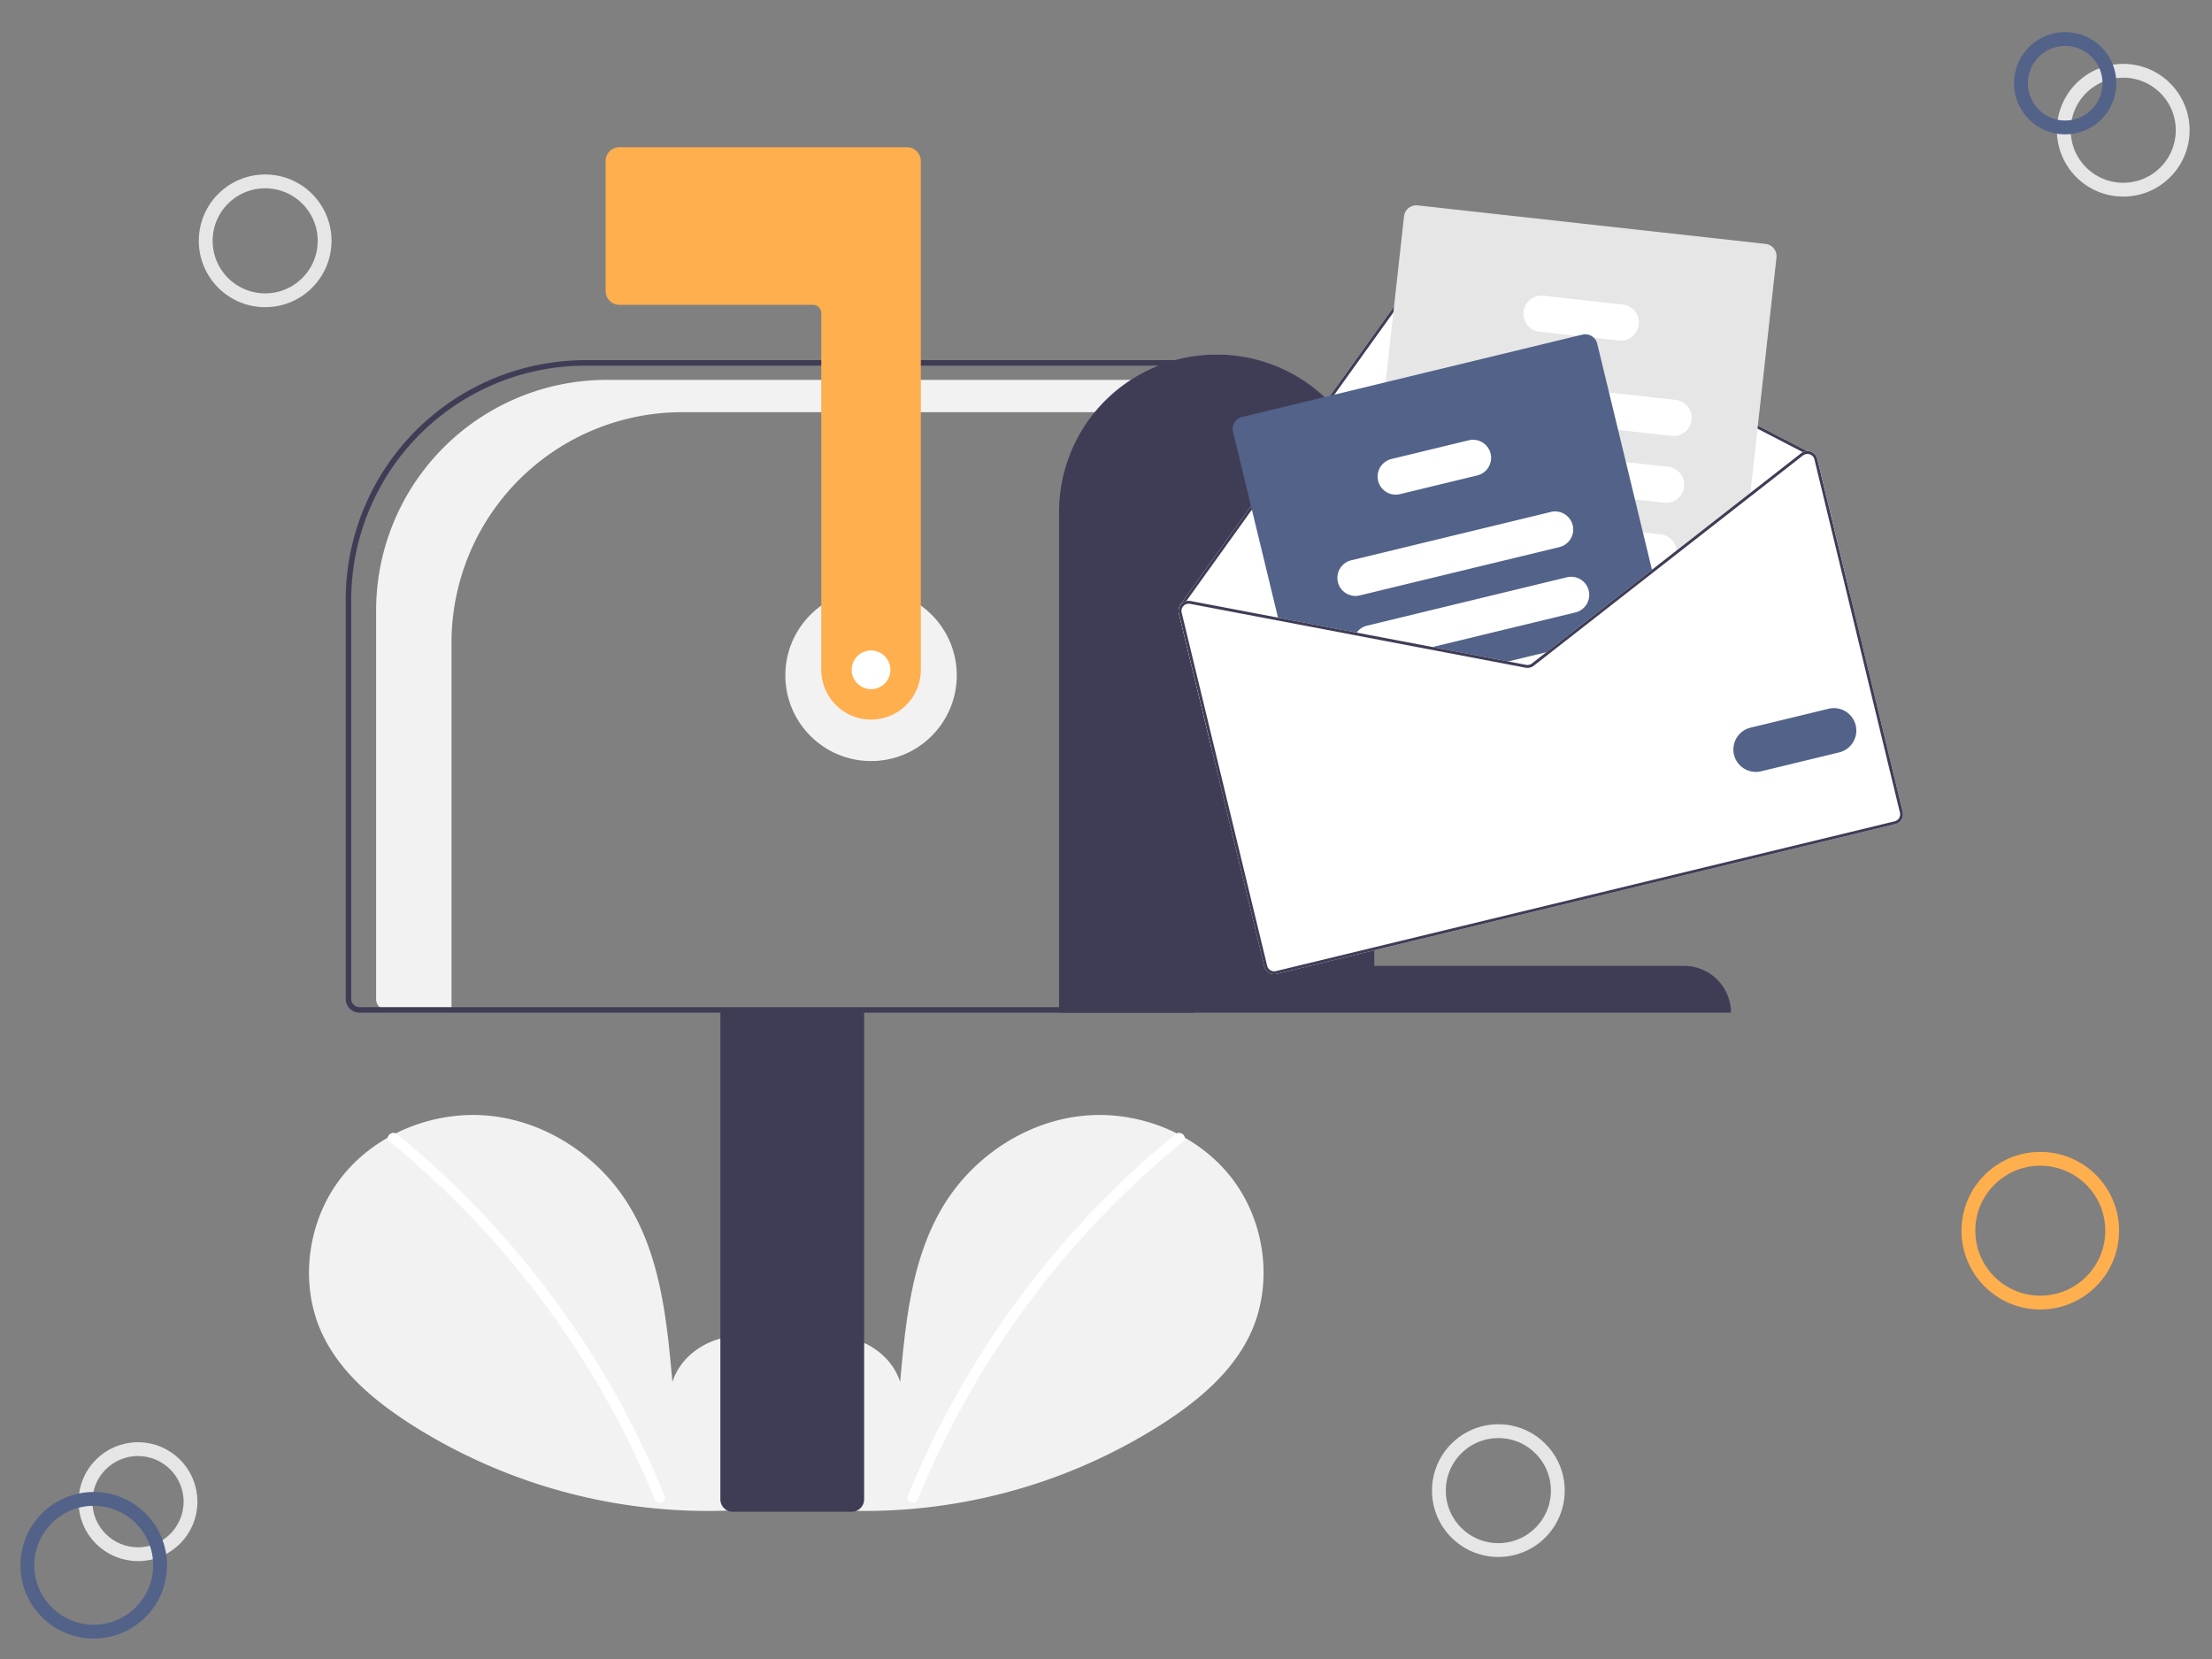 <svg width="800" height="600" xmlns="http://www.w3.org/2000/svg">
 <rect width="100%" height="100%" fill="#808080" stroke="none"/>
 <g>
  <title>Layer 1</title>
  <g id="svg_1">
   <path id="svg_2" d="m281.173,541.6c9.255,-7.82 14.876,-20.173 13.402,-32.2s-10.605,-23.082 -22.449,-25.636s-25.345,4.516 -28.943,16.085c-1.98,-22.306 -4.261,-45.547 -16.12,-64.542c-10.738,-17.2 -29.337,-29.507 -49.494,-31.709s-41.38,6.114 -53.951,22.024s-15.649,39.039 -6.845,57.305c6.486,13.456 18.436,23.47 30.956,31.616a199.786,199.786 0 0 0 136.641,29.893" fill="#f2f2f2"/>
   <path id="svg_3" d="m143.551,410.174a326.879,326.879 0 0 1 45.554,45.235a327.833,327.833 0 0 1 51.308,85.741c0.924,2.264 -2.752,3.25 -3.666,1.011a324.462,324.462 0 0 0 -29.647,-56.094a325.7,325.7 0 0 0 -66.237,-73.205c-1.898,-1.546 0.806,-4.221 2.688,-2.688l0,-0z" fill="#fff"/>
   <path id="svg_4" d="m287.566,541.6c-9.255,-7.82 -14.876,-20.173 -13.402,-32.2s10.605,-23.082 22.449,-25.636s25.345,4.516 28.943,16.085c1.98,-22.306 4.261,-45.547 16.12,-64.542c10.738,-17.2 29.337,-29.507 49.494,-31.709s41.38,6.114 53.951,22.024s15.649,39.039 6.845,57.305c-6.486,13.456 -18.436,23.47 -30.956,31.616a199.786,199.786 0 0 1 -136.641,29.893" fill="#f2f2f2"/>
   <path id="svg_5" d="m425.188,410.174a326.879,326.879 0 0 0 -45.554,45.235a327.833,327.833 0 0 0 -51.308,85.741c-0.924,2.264 2.752,3.25 3.666,1.011a325.987,325.987 0 0 1 95.884,-129.299c1.898,-1.546 -0.806,-4.221 -2.688,-2.688l0,-0z" fill="#fff"/>
   <circle id="svg_6" cx="315.028" cy="244.25" r="31" fill="#f2f2f2"/>
   <path id="svg_7" d="m219.447,137.388l213.581,0l0,11.685l-186.316,0a83.418,83.418 0 0 0 -83.419,83.418l0,132.759l-23.37,0a3.895,3.895 0 0 1 -3.895,-3.895l0,-140.549a83.418,83.418 0 0 1 83.419,-83.418z" fill="#f2f2f2"/>
   <path id="svg_8" d="m260.528,542.25l0,-177.5l52,0l0,177.5a4.505,4.505 0 0 1 -4.5,4.5l-43,0a4.505,4.505 0 0 1 -4.5,-4.5z" fill="#3f3d56"/>
   <path id="svg_9" d="m125.028,361.25l0,-144.334a86.764,86.764 0 0 1 86.665,-86.666l220.335,0l0,236l-302,0a5.006,5.006 0 0 1 -5,-5zm305,-229l-218.335,0a84.761,84.761 0 0 0 -84.665,84.666l0,144.334a3.003,3.003 0 0 0 3,3l300,0l0,-232z" fill="#3f3d56"/>
   <path id="svg_10" d="m315.028,260.25a18.02,18.02 0 0 1 -18,-18l0,-129a3.003,3.003 0 0 0 -3,-3l-70,0a5.006,5.006 0 0 1 -5,-5l0,-47a5.006,5.006 0 0 1 5,-5l104,0a5.006,5.006 0 0 1 5,5l0,184a18.02,18.02 0 0 1 -18,18z" fill="#ffaf4d"/>
   <path id="svg_11" d="m440.028,128.25l0,0a56.881,56.881 0 0 1 57,56.761l0,164.31l112,0a16.965,16.965 0 0 1 17,16.929l-243,0l0,-181.239a56.881,56.881 0 0 1 57,-56.761z" fill="#3f3d56"/>
   <path id="svg_12" d="m426.35,221.817l11.803,48.756l230.881,-55.892l-11.803,-48.756a3.638,3.638 0 0 0 -2.358,-2.595a3.594,3.594 0 0 0 -1.334,-0.201l-133.459,-69.102a3.682,3.682 0 0 0 -4.656,1.119l-64.32,89.694l-24.248,33.823a0.514,0.514 0 0 0 -0.089,0.418a3.642,3.642 0 0 0 -0.417,2.735z" fill="#fff"/>
   <path id="svg_13" d="m426.767,219.082a0.49,0.49 0 0 0 0.203,0.316a0.559,0.559 0 0 0 0.433,0.086a0.536,0.536 0 0 0 0.299,-0.207l0.083,-0.115l1.263,-1.766l22.929,-31.964l64.301,-89.673a2.62,2.62 0 0 1 3.322,-0.796l132.425,68.567l1.188,0.617a1.292,1.292 0 0 0 0.147,0.052a1.615,1.615 0 0 1 0.271,-0.026a0.514,0.514 0 0 0 0.29,-0.245a0.524,0.524 0 0 0 -0.219,-0.709l-0.164,-0.087l-133.459,-69.102a3.682,3.682 0 0 0 -4.656,1.119l-64.32,89.694l-24.248,33.823a0.514,0.514 0 0 0 -0.089,0.418z" fill="#3f3d56"/>
   <path id="svg_14" d="m496.108,224.054l5.139,0.57l38.143,4.225l25.286,2.799l1.494,0.166l31.552,-24.645l1.209,-0.944l7.452,-5.82l26.514,-20.706l0.159,-1.454l9.43,-85.114a4.454,4.454 0 0 0 -3.929,-4.912l-125.856,-13.942a4.456,4.456 0 0 0 -4.912,3.929l-6.65,60.038l-3.689,33.286l-3.3,29.778l-1.53,13.829l-0.446,4.006a4.457,4.457 0 0 0 3.934,4.91z" fill="#e6e6e6"/>
   <path id="svg_15" d="m530.693,149.448l54.517,6.038l19.334,2.141a6.54,6.54 0 1 0 1.44,-13l-24.047,-2.663l-49.799,-5.522a6.543,6.543 0 0 0 -1.444,13.006z" fill="#fff"/>
   <path id="svg_16" d="m527.589,173.564c0.141,0.025 0.281,0.05 0.425,0.064l63.285,7.011l10.566,1.173a6.542,6.542 0 0 0 1.439,-13.005l-15.278,-1.69l-50.13,-5.555l-8.436,-0.935a6.539,6.539 0 0 0 -1.87,12.937l0,0z" fill="#fff"/>
   <path id="svg_17" d="m520.427,194.948a6.539,6.539 0 0 0 4.88,3.125l25.939,2.873l46.197,5.118l0.01,-0.002l1.477,0.165l7.452,-5.82a6.471,6.471 0 0 0 0.001,-1.33a6.555,6.555 0 0 0 -5.787,-5.824l-6.417,-0.713l-25.457,-2.817l-18.317,-2.031l-23.66,-2.622a6.54,6.54 0 0 0 -6.319,9.88l-0,0z" fill="#fff"/>
   <path id="svg_18" d="m556.86,119.97l13.564,1.502l5.991,0.665l9.05,1.002a6.542,6.542 0 0 0 1.439,-13.005l-28.599,-3.165a6.541,6.541 0 1 0 -1.445,13.001l0,0z" fill="#fff"/>
   <path id="svg_19" d="m445.945,156.182l16.537,68.314l27.601,5.248l25.532,4.861l27.394,5.212l8.753,1.666a3.673,3.673 0 0 0 2.94,-0.712l7.022,-5.485l4.446,-3.472l31.552,-24.645l-20.062,-82.874a4.403,4.403 0 0 0 -1.244,-2.159a4.449,4.449 0 0 0 -4.125,-1.117l-123.07,29.793a4.45,4.45 0 0 0 -3.276,5.369z" fill="#526289"/>
   <path id="svg_20" d="m483.865,210.528a6.546,6.546 0 0 0 7.896,4.818l72.214,-17.482a6.55,6.55 0 0 0 4.818,-7.896a2.1,2.1 0 0 0 -0.07,-0.247a6.539,6.539 0 0 0 -7.825,-4.571l-72.214,17.482a6.546,6.546 0 0 0 -4.818,7.896z" fill="#fff"/>
   <path id="svg_21" d="m490.083,229.744l25.532,4.861l54.085,-13.093a6.541,6.541 0 1 0 -3.078,-12.714l-72.214,17.482a6.494,6.494 0 0 0 -3.747,2.511a6.583,6.583 0 0 0 -0.577,0.953z" fill="#fff"/>
   <path id="svg_22" d="m543.009,239.817l8.753,1.666a3.673,3.673 0 0 0 2.94,-0.712l7.022,-5.485l-18.715,4.53z" fill="#fff"/>
   <path id="svg_23" d="m498.416,173.897a6.546,6.546 0 0 0 7.896,4.818l27.97,-6.771a6.55,6.55 0 0 0 4.818,-7.896a6.466,6.466 0 0 0 -1.205,-2.486a6.545,6.545 0 0 0 -6.691,-2.332l-27.97,6.771a6.541,6.541 0 0 0 -4.818,7.896l0,0z" fill="#fff"/>
   <path id="svg_24" d="m515.613,234.604l27.398,5.214l8.75,1.666a3.689,3.689 0 0 0 2.938,-0.711l7.027,-5.486l-2.466,0.597l-5.206,4.061a2.636,2.636 0 0 1 -2.099,0.508l-6.479,-1.232l-27.398,-5.214l-2.466,0.597zm81.838,-28.539l0.267,1.102l1.215,-0.945l-1.482,-0.157zm-81.838,28.539l27.398,5.214l8.75,1.666a3.689,3.689 0 0 0 2.938,-0.711l7.027,-5.486l-2.466,0.597l-5.206,4.061a2.636,2.636 0 0 1 -2.099,0.508l-6.479,-1.232l-27.398,-5.214l-2.466,0.597zm0,0l27.398,5.214l8.75,1.666a3.689,3.689 0 0 0 2.938,-0.711l7.027,-5.486l-2.466,0.597l-5.206,4.061a2.636,2.636 0 0 1 -2.099,0.508l-6.479,-1.232l-27.398,-5.214l-2.466,0.597zm-89.263,-12.787l30.916,127.71a3.667,3.667 0 0 0 4.422,2.698l223.761,-54.168a3.666,3.666 0 0 0 2.698,-4.422l-30.916,-127.71a3.638,3.638 0 0 0 -2.358,-2.595a3.594,3.594 0 0 0 -1.334,-0.201a3.458,3.458 0 0 0 -1.514,0.398a3.179,3.179 0 0 0 -0.607,0.377l-18.364,14.34l-26.67,20.833l-8.935,6.979l0.002,0.008l-0.008,0.002l-32.766,25.578l-5.417,4.239l-5.206,4.061a2.636,2.636 0 0 1 -2.099,0.508l-6.479,-1.232l-27.398,-5.214l-27.422,-5.216l-60.061,-11.43a3.59,3.59 0 0 0 -1.547,0.033a3.67,3.67 0 0 0 -1.788,1.036a4.111,4.111 0 0 0 -0.493,0.651a3.642,3.642 0 0 0 -0.417,2.735zm89.263,12.787l27.398,5.214l8.75,1.666a3.689,3.689 0 0 0 2.938,-0.711l7.027,-5.486l-2.466,0.597l-5.206,4.061a2.636,2.636 0 0 1 -2.099,0.508l-6.479,-1.232l-27.398,-5.214l-2.466,0.597zm0,0l27.398,5.214l8.75,1.666a3.689,3.689 0 0 0 2.938,-0.711l7.027,-5.486l-2.466,0.597l-5.206,4.061a2.636,2.636 0 0 1 -2.099,0.508l-6.479,-1.232l-27.398,-5.214l-2.466,0.597zm0,0l27.398,5.214l8.75,1.666a3.689,3.689 0 0 0 2.938,-0.711l7.027,-5.486l-2.466,0.597l-5.206,4.061a2.636,2.636 0 0 1 -2.099,0.508l-6.479,-1.232l-27.398,-5.214l-2.466,0.597z" fill="#fff"/>
   <path id="svg_25" d="m515.613,234.604l27.398,5.214l8.75,1.666a3.689,3.689 0 0 0 2.938,-0.711l7.027,-5.486l-2.466,0.597l-5.206,4.061a2.636,2.636 0 0 1 -2.099,0.508l-6.479,-1.232l-27.398,-5.214l-2.466,0.597zm81.838,-28.539l0.267,1.102l1.215,-0.945l-1.482,-0.157zm-81.838,28.539l27.398,5.214l8.75,1.666a3.689,3.689 0 0 0 2.938,-0.711l7.027,-5.486l-2.466,0.597l-5.206,4.061a2.636,2.636 0 0 1 -2.099,0.508l-6.479,-1.232l-27.398,-5.214l-2.466,0.597zm0,0l27.398,5.214l8.75,1.666a3.689,3.689 0 0 0 2.938,-0.711l7.027,-5.486l-2.466,0.597l-5.206,4.061a2.636,2.636 0 0 1 -2.099,0.508l-6.479,-1.232l-27.398,-5.214l-2.466,0.597zm-87.827,-15.443l0.136,0.102c0.023,-0.037 0.062,-0.071 0.092,-0.11a2.643,2.643 0 0 1 2.385,-0.768l59.686,11.354l25.528,4.865l27.398,5.214l8.75,1.666a3.689,3.689 0 0 0 2.938,-0.711l7.027,-5.486l-2.466,0.597l-5.206,4.061a2.636,2.636 0 0 1 -2.099,0.508l-6.479,-1.232l-27.398,-5.214l-27.422,-5.216l-60.061,-11.43a3.59,3.59 0 0 0 -1.547,0.033l-1.263,1.766zm-1.436,2.657l30.916,127.71a3.667,3.667 0 0 0 4.422,2.698l223.761,-54.168a3.666,3.666 0 0 0 2.698,-4.422l-30.916,-127.71a3.638,3.638 0 0 0 -2.358,-2.595a3.594,3.594 0 0 0 -1.334,-0.201a3.458,3.458 0 0 0 -1.514,0.398a3.179,3.179 0 0 0 -0.607,0.377l-18.364,14.34l-26.67,20.833l-8.935,6.979l0.002,0.008l-0.008,0.002l-32.766,25.578l-5.417,4.239l-5.206,4.061a2.636,2.636 0 0 1 -2.099,0.508l-6.479,-1.232l-27.398,-5.214l-27.422,-5.216l-60.061,-11.43a3.59,3.59 0 0 0 -1.547,0.033a3.67,3.67 0 0 0 -1.788,1.036a4.111,4.111 0 0 0 -0.493,0.651a3.642,3.642 0 0 0 -0.417,2.735l0,0zm1.02,-0.247a2.598,2.598 0 0 1 0.462,-2.191a0.341,0.341 0 0 1 0.091,-0.117c0.023,-0.037 0.062,-0.071 0.092,-0.11a2.643,2.643 0 0 1 2.385,-0.768l59.686,11.354l25.528,4.865l27.398,5.214l8.75,1.666a3.689,3.689 0 0 0 2.938,-0.711l7.027,-5.486l4.444,-3.472l31.547,-24.648l1.215,-0.945l7.447,-5.817l26.518,-20.709l19.171,-14.972a2.604,2.604 0 0 1 0.987,-0.477a1.997,1.997 0 0 1 0.305,-0.05a1.615,1.615 0 0 1 0.271,-0.026a2.679,2.679 0 0 1 0.901,0.147a2.625,2.625 0 0 1 1.686,1.853l30.916,127.71a2.62,2.62 0 0 1 -1.931,3.165l-223.761,54.168a2.618,2.618 0 0 1 -3.158,-1.933l-30.916,-127.71zm88.244,13.034l27.398,5.214l8.75,1.666a3.689,3.689 0 0 0 2.938,-0.711l7.027,-5.486l-2.466,0.597l-5.206,4.061a2.636,2.636 0 0 1 -2.099,0.508l-6.479,-1.232l-27.398,-5.214l-2.466,0.597zm0,0l27.398,5.214l8.75,1.666a3.689,3.689 0 0 0 2.938,-0.711l7.027,-5.486l-2.466,0.597l-5.206,4.061a2.636,2.636 0 0 1 -2.099,0.508l-6.479,-1.232l-27.398,-5.214l-2.466,0.597zm0,0l27.398,5.214l8.75,1.666a3.689,3.689 0 0 0 2.938,-0.711l7.027,-5.486l-2.466,0.597l-5.206,4.061a2.636,2.636 0 0 1 -2.099,0.508l-6.479,-1.232l-27.398,-5.214l-2.466,0.597z" fill="#3f3d56"/>
   <path id="svg_26" d="m627.13,272.967a8.128,8.128 0 0 1 5.981,-9.801l28.242,-6.837a8.119,8.119 0 0 1 3.821,15.782l-28.242,6.837a8.128,8.128 0 0 1 -9.801,-5.981z" fill="#526289"/>
   <circle id="svg_27" cx="315.028" cy="242.25" r="7" fill="#fff"/>
  </g>
  <ellipse fill-opacity="0" ry="21.5" rx="21.5" id="svg_29" cy="87.1" cx="95.9" stroke-width="5" stroke="#e6e6e6" fill="#ffffff"/>
  <ellipse fill-opacity="0" ry="21.5" rx="21.5" id="svg_30" cy="539.1" cx="541.9" stroke-width="5" stroke="#e6e6e6" fill="#ffffff"/>
  <ellipse fill-opacity="0" ry="19" rx="19" id="svg_35" cy="543.1" cx="49.9" stroke-width="5" stroke="#e6e6e6" fill="#ffffff"/>
  <ellipse fill-opacity="0" ry="24" rx="24" id="svg_32" cy="566.1" cx="33.9" stroke-width="5" stroke="#526289" fill="#ffffff"/>
  <ellipse fill-opacity="0" ry="21.5" rx="21.5" id="svg_33" cy="47.1" cx="767.9" stroke-width="5" stroke="#e6e6e6" fill="#ffffff"/>
  <ellipse fill-opacity="0" ry="16" rx="16" id="svg_34" cy="30.1" cx="746.9" stroke-width="5" stroke="#526289" fill="#ffffff"/>
  <ellipse fill-opacity="0" ry="26" rx="26" id="svg_36" cy="445.1" cx="737.9" stroke-width="5" stroke="#ffaf4d" fill="#ffffff"/>
 </g>

</svg>